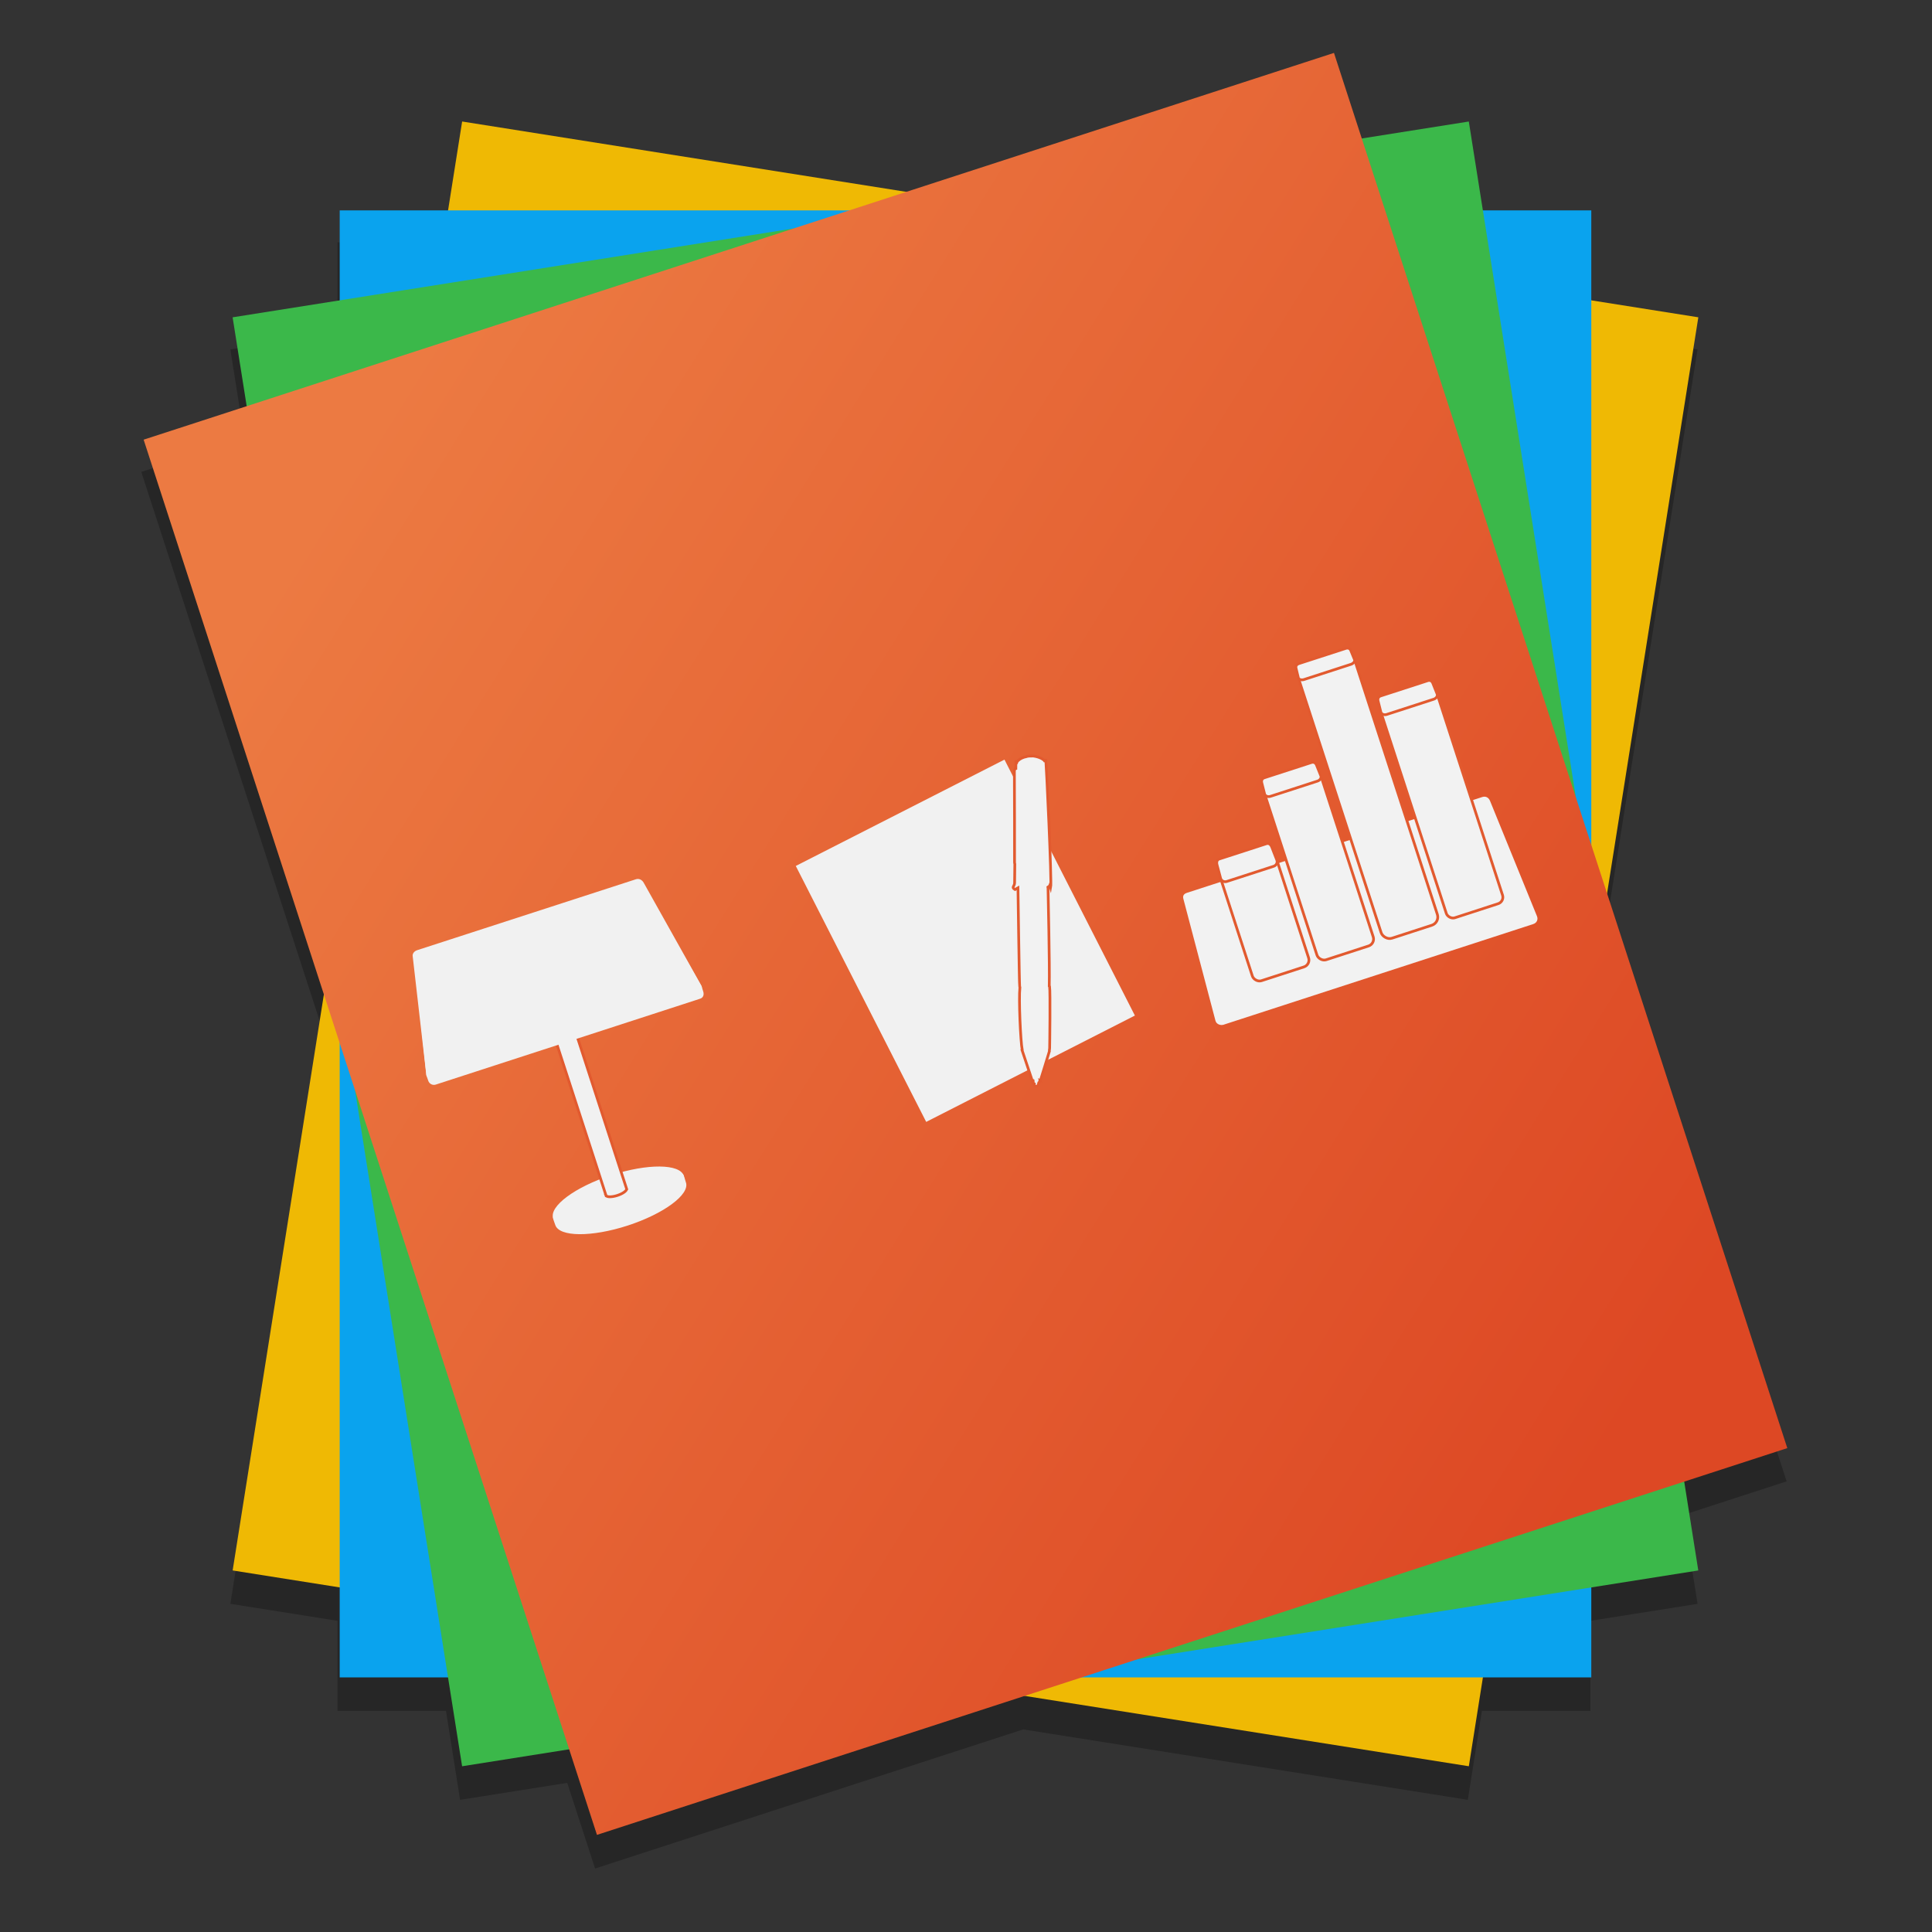<?xml version="1.0" encoding="UTF-8" standalone="no"?>
<!-- Created with Inkscape (http://www.inkscape.org/) -->

<svg
   xmlns:osb="http://www.openswatchbook.org/uri/2009/osb"
   xmlns:dc="http://purl.org/dc/elements/1.1/"
   xmlns:cc="http://creativecommons.org/ns#"
   xmlns:rdf="http://www.w3.org/1999/02/22-rdf-syntax-ns#"
   xmlns:svg="http://www.w3.org/2000/svg"
   xmlns="http://www.w3.org/2000/svg"
   xmlns:xlink="http://www.w3.org/1999/xlink"
   xmlns:sodipodi="http://sodipodi.sourceforge.net/DTD/sodipodi-0.dtd"
   xmlns:inkscape="http://www.inkscape.org/namespaces/inkscape"
   width="128"
   height="128"
   viewBox="0 0 33.867 33.867"
   version="1.1"
   id="svg8"
   sodipodi:docname="applications-office.svg"
   inkscape:version="0.92.1 r15371">
  <rect x="0" y="0" width="33.867" height="33.867" fill="#333333" stroke="none"/>
  <defs
     id="defs2">
    <linearGradient
       inkscape:collect="always"
       id="linearGradient24804">
      <stop
         style="stop-color:#ec7a42;stop-opacity:1"
         offset="0"
         id="stop24800" />
      <stop
         style="stop-color:#dd4824;stop-opacity:1"
         offset="1"
         id="stop24802" />
    </linearGradient>
    <linearGradient
       osb:paint="solid"
       id="linearGradient6987">
      <stop
         id="stop6985"
         offset="0"
         style="stop-color:#77d2fb;stop-opacity:1;" />
    </linearGradient>
    <linearGradient
       inkscape:collect="always"
       xlink:href="#linearGradient24804"
       id="linearGradient24806"
       x1="3.219"
       y1="9.787"
       x2="25.398"
       y2="29.068"
       gradientUnits="userSpaceOnUse"
       gradientTransform="matrix(1.003,0.159,-0.159,1.003,-81.485,249.916)" />
  </defs>
  <sodipodi:namedview
     id="base"
     pagecolor="#ffffff"
     bordercolor="#666666"
     borderopacity="1.0"
     inkscape:pageopacity="0.0"
     inkscape:pageshadow="2"
     inkscape:zoom="1.979899"
     inkscape:cx="-34.734319"
     inkscape:cy="92.027987"
     inkscape:document-units="mm"
     inkscape:current-layer="layer1"
     showgrid="false"
     inkscape:window-width="1366"
     inkscape:window-height="669"
     inkscape:window-x="0"
     inkscape:window-y="28"
     inkscape:window-maximized="1"
     units="px" />
  <g
     inkscape:label="Layer 1"
     inkscape:groupmode="layer"
     id="layer1"
     transform="translate(0,-263.133)">
    <g
       style="stroke-width:0.558"
       inkscape:transform-center-y="-9.4924686"
       inkscape:transform-center-x="5.4653607"
       inkscape:label="Capa 1"
       id="layer1-4-3"
       transform="matrix(3.738,0,0,3.744,-2156.437,-2090.99)">
      <g
         style="stroke-width:0.558"
         id="layer1-3-65-9"
         inkscape:label="Capa 1"
         transform="translate(0.42,0.035)" />
    </g>
    <g
       style="stroke-width:0.558"
       inkscape:transform-center-y="-9.4924686"
       inkscape:transform-center-x="5.4653607"
       inkscape:label="Capa 1"
       id="layer1-4"
       transform="matrix(3.738,0,0,3.744,-2166.901,-2090.99)">
      <g
         style="stroke-width:0.558"
         id="layer1-3-65"
         inkscape:label="Capa 1"
         transform="translate(0.42,0.035)" />
    </g>
    <g
       id="g25242"
       transform="matrix(0.937,0,0,0.937,1.058,17.504)"
       style="stroke-width:1.016">
      <g
         id="g25072"
         transform="matrix(0.463,0,0,0.463,44.898,198.404)"
         style="opacity:0.25;fill:#000000;stroke-width:2.196">
        <rect
           style="opacity:1;fill:#000000;fill-opacity:1;fill-rule:nonzero;stroke:none;stroke-width:0.22;stroke-miterlimit:4;stroke-dasharray:none;stroke-opacity:1"
           id="rect25026"
           width="50.625"
           height="59.337"
           x="-57.32"
           y="154.738"
           ry="0"
           transform="rotate(9)" />
        <rect
           ry="0"
           y="147.461"
           x="-85.773"
           height="59.337"
           width="50.625"
           id="rect25028"
           style="opacity:1;fill:#000000;fill-opacity:1;fill-rule:nonzero;stroke:none;stroke-width:0.22;stroke-miterlimit:4;stroke-dasharray:none;stroke-opacity:1" />
        <rect
           transform="rotate(-9)"
           style="opacity:1;fill:#000000;fill-opacity:1;fill-rule:nonzero;stroke:none;stroke-width:0.22;stroke-miterlimit:4;stroke-dasharray:none;stroke-opacity:1"
           id="rect25030"
           width="50.625"
           height="59.337"
           x="-112.738"
           y="135.822"
           ry="0" />
        <rect
           style="color:#000000;display:inline;overflow:visible;visibility:visible;opacity:0.25;fill:#000000;fill-opacity:1;fill-rule:nonzero;stroke:#999999;stroke-width:0.116;stroke-linecap:round;stroke-linejoin:miter;stroke-miterlimit:4;stroke-dasharray:none;stroke-dashoffset:0;stroke-opacity:1;marker:none;enable-background:accumulate"
           id="rect25032"
           width="9.474"
           height="11.619"
           x="-139.146"
           y="124.651"
           transform="matrix(0.891,-0.454,0.454,0.891,0,0)" />
        <rect
           transform="rotate(-18)"
           ry="0"
           y="120.108"
           x="-137.55"
           height="59.337"
           width="50.625"
           id="rect25034"
           style="opacity:1;fill:#000000;fill-opacity:1;fill-rule:nonzero;stroke:none;stroke-width:0.22;stroke-miterlimit:4;stroke-dasharray:none;stroke-opacity:1" />
        <path
           sodipodi:nodetypes="sssssss"
           inkscape:connector-curvature="0"
           id="path25036"
           d="m -71.767,186.783 c 0.158,0.487 -0.897,1.266 -2.356,1.74 -1.459,0.474 -2.77,0.464 -2.929,-0.023 -0.016,-0.048 -0.098,-0.251 -0.091,-0.304 0.067,-0.485 1.132,-1.008 2.447,-1.435 1.319,-0.428 2.503,-0.674 2.817,-0.298 0.035,0.042 0.096,0.274 0.111,0.321 z"
           style="opacity:1;fill:#000000;fill-opacity:1;stroke:none;stroke-width:2.074;stroke-miterlimit:4;stroke-dasharray:none;stroke-opacity:1" />
        <ellipse
           transform="rotate(-18)"
           ry="0.927"
           rx="2.778"
           cy="155.175"
           cx="-128.751"
           id="ellipse25038"
           style="opacity:1;fill:#000000;fill-opacity:1;stroke:none;stroke-width:2.074;stroke-miterlimit:4;stroke-dasharray:none;stroke-opacity:1" />
        <path
           id="path25040"
           d="m -77.217,180.481 2.217,6.824 0.002,-5e-4 a 0.146,0.437 72 0 0 0.459,-8.1e-4 0.146,0.437 72 0 0 0.372,-0.269 l 0.002,-4.9e-4 -2.217,-6.824 z"
           style="opacity:1;fill:#000000;fill-opacity:1;stroke:#e25a2f;stroke-width:0.11;stroke-miterlimit:4;stroke-dasharray:none;stroke-opacity:1"
           inkscape:connector-curvature="0" />
        <path
           style="opacity:1;fill:#000000;fill-opacity:1;stroke:none;stroke-width:1.792;stroke-miterlimit:4;stroke-dasharray:none;stroke-opacity:1"
           d="m -81.89,182.822 10.696,-3.475 c 0.125,-0.041 0.166,-0.158 0.125,-0.291 l -0.064,-0.207 -2.265,-3.949 c -0.066,-0.114 -0.186,-0.182 -0.312,-0.141 l -8.848,2.87 c -0.125,0.041 -0.195,0.14 -0.183,0.239 l 0.477,4.583 0.075,0.219 c 0.043,0.125 0.174,0.193 0.3,0.153 z"
           id="path25042"
           inkscape:connector-curvature="0"
           sodipodi:nodetypes="csscsssscssc" />
        <path
           sodipodi:nodetypes="sssssssss"
           inkscape:connector-curvature="0"
           id="path25044"
           d="m -81.97,182.574 10.696,-3.475 c 0.125,-0.041 0.189,-0.176 0.125,-0.291 l -2.33,-4.156 c -0.064,-0.115 -0.186,-0.182 -0.312,-0.141 l -8.848,2.87 c -0.125,0.041 -0.195,0.14 -0.183,0.239 l 0.552,4.803 c 0.015,0.131 0.174,0.193 0.3,0.153 z"
           style="opacity:1;fill:#000000;fill-opacity:1;stroke:none;stroke-width:1.792;stroke-miterlimit:4;stroke-dasharray:none;stroke-opacity:1" />
        <path
           inkscape:connector-curvature="0"
           id="path25046"
           d="m -82.014,182.098 10.466,-3.401 0.012,0.165 -10.392,3.377 z"
           style="fill:#000000;fill-opacity:1;stroke:none;stroke-width:0.581px;stroke-linecap:butt;stroke-linejoin:miter;stroke-opacity:1" />
        <path
           inkscape:connector-curvature="0"
           id="path25048"
           d="m -82.037,181.947 0.023,0.151 10.466,-3.401 -0.06,-0.145 z"
           style="fill:#000000;fill-opacity:1;stroke:none;stroke-width:0.581px;stroke-linecap:butt;stroke-linejoin:miter;stroke-opacity:1" />
        <rect
           transform="matrix(0.891,-0.454,0.454,0.891,0,0)"
           y="124.443"
           x="-139.113"
           height="11.619"
           width="9.474"
           id="rect25050"
           style="color:#000000;display:inline;overflow:visible;visibility:visible;opacity:1;fill:#000000;fill-opacity:1;fill-rule:nonzero;stroke:none;stroke-width:0.116;stroke-linecap:round;stroke-linejoin:miter;stroke-miterlimit:4;stroke-dasharray:none;stroke-dashoffset:0;stroke-opacity:1;marker:none;enable-background:accumulate" />
        <path
           id="path25052"
           d="m -58,169.554 c -0.076,0.015 -0.136,0.038 -0.191,0.063 -0.098,0.046 -0.206,0.137 -0.204,0.201 2e-6,5e-5 6.2e-5,0.004 4.4e-5,0.004 l -0.027,-0.12 c 1.59e-4,0.005 -0.004,0.29 -0.004,0.335 -0.002,6.1e-4 -0.004,0.001 -0.006,0.002 l 8.3e-5,5.2e-4 c -0.014,0.006 -0.025,0.017 -0.035,0.032 -0.003,0.004 -0.005,0.009 -0.007,0.014 -0.008,0.02 -0.014,0.046 -0.011,0.091 0.007,0.129 0.006,3.649 0.006,3.649 7.89e-4,0.017 0.002,0.029 0.003,0.042 9.69e-4,0.002 0.002,2.2e-4 0.003,0.002 0.001,0.013 0.003,0.029 0.005,0.037 -0.002,0.199 -0.008,0.749 -0.009,0.759 -0.004,0.145 -0.141,0.176 0.016,0.266 l 0.121,-0.066 c 0.004,0.168 0.051,3.936 0.07,3.994 0.004,0.011 0.006,0.021 0.008,0.029 -0.053,0.491 0.028,2.203 0.094,2.53 -0.003,0.002 -0.007,0.003 -0.01,0.005 l 0.008,0.025 c 0,0 8.3e-5,5.2e-4 8.3e-5,5.2e-4 l 0.414,1.244 0.002,0.006 c 0,0 9.63e-4,-6.9e-4 9.63e-4,-6.9e-4 l 5.28e-4,0.007 c 0,0 0.014,-0.006 0.024,-0.012 0.003,0.023 0.016,0.118 0.029,0.116 0.002,-2.5e-4 0.012,-0.004 0.016,-0.005 -0.002,0.059 0.045,0.097 0.084,0.095 0.038,-0.002 0.074,-0.042 0.086,-0.095 0,0 6.06e-4,4.4e-4 6.06e-4,4.4e-4 l 0.051,-0.128 c 0.009,-1e-5 0.025,0.001 0.025,0.001 l -0.003,-0.006 c 2.89e-4,1.3e-4 5.64e-4,1.8e-4 0.001,3.6e-4 0,0 -8.3e-5,-5.3e-4 -8.3e-5,-5.3e-4 3.98e-4,-8.6e-4 0.36,-1.165 0.37,-1.208 0.001,-0.005 -0.003,-0.011 -0.005,-0.017 0.008,-0.033 0.011,-0.067 0.013,-0.107 0.005,-0.085 0.029,-2.283 -0.003,-2.482 -0.004,-0.004 -0.01,-0.007 -0.014,-0.01 0.019,-0.834 -0.045,-3.756 -0.049,-3.972 -2.85e-4,-0.013 -0.002,-0.023 -0.003,-0.035 0.038,-0.023 0.067,-0.048 0.078,-0.075 l 0.033,0.104 c 0.052,-0.246 -0.173,-4.95 -0.197,-5.205 l -0.028,0.118 c -0.01,-0.101 -0.233,-0.217 -0.475,-0.246 -0.115,-0.004 -0.206,0.003 -0.282,0.018 z"
           style="fill:#000000;fill-opacity:1;fill-rule:evenodd;stroke:#e25a2f;stroke-width:0.11;stroke-linecap:butt;stroke-linejoin:miter;stroke-miterlimit:4;stroke-dasharray:none;stroke-opacity:1"
           inkscape:connector-curvature="0" />
        <path
           style="opacity:1;fill:#000000;fill-opacity:1;stroke:none;stroke-width:0.22;stroke-miterlimit:4;stroke-dasharray:none;stroke-opacity:1"
           d="m -50.006,180.392 12.507,-4.064 c 0.147,-0.048 0.207,-0.187 0.153,-0.319 l -1.897,-4.664 c -0.054,-0.132 -0.169,-0.206 -0.316,-0.158 l -11.943,3.875 c -0.147,0.048 -0.174,0.137 -0.147,0.24 l 1.299,4.933 c 0.036,0.138 0.197,0.205 0.343,0.157 z"
           id="path25054"
           inkscape:connector-curvature="0"
           sodipodi:nodetypes="sssssssss" />
        <rect
           transform="rotate(-18)"
           ry="0.292"
           y="150.161"
           x="-101.605"
           height="4.733"
           width="2.391"
           id="rect25056"
           style="opacity:1;fill:#000000;fill-opacity:1;stroke:#e25a2f;stroke-width:0.11;stroke-miterlimit:4;stroke-dasharray:none;stroke-opacity:1" />
        <path
           sodipodi:nodetypes="sssssssss"
           inkscape:connector-curvature="0"
           id="path25058"
           d="m -50.19,173.694 1.899,-0.617 c 0.103,-0.034 0.179,0.036 0.219,0.139 l 0.202,0.524 c 0.04,0.103 -0.021,0.217 -0.125,0.25 l -1.899,0.617 c -0.103,0.034 -0.22,-0.022 -0.248,-0.129 l -0.144,-0.543 c -0.028,-0.107 -0.008,-0.207 0.096,-0.241 z"
           style="opacity:1;fill:#000000;fill-opacity:1;stroke:#e25a2f;stroke-width:0.11;stroke-miterlimit:4;stroke-dasharray:none;stroke-opacity:1" />
        <rect
           transform="rotate(-18)"
           style="opacity:1;fill:#000000;fill-opacity:1;stroke:#e25a2f;stroke-width:0.11;stroke-miterlimit:4;stroke-dasharray:none;stroke-opacity:1"
           id="rect25060"
           width="2.391"
           height="7.295"
           x="-98.857"
           y="147.6"
           ry="0.293" />
        <path
           style="opacity:1;fill:#000000;fill-opacity:1;stroke:#e25a2f;stroke-width:0.11;stroke-miterlimit:4;stroke-dasharray:none;stroke-opacity:1"
           d="m -48.368,170.409 1.899,-0.617 c 0.103,-0.034 0.174,0.021 0.208,0.105 l 0.172,0.43 c 0.034,0.085 -0.032,0.183 -0.136,0.217 l -1.899,0.617 c -0.103,0.034 -0.215,-0.007 -0.237,-0.096 l -0.114,-0.449 c -0.022,-0.088 0.003,-0.174 0.107,-0.208 z"
           id="path25062"
           inkscape:connector-curvature="0"
           sodipodi:nodetypes="sssssssss" />
        <rect
           transform="rotate(-18)"
           ry="0.348"
           y="143.392"
           x="-96.109"
           height="11.498"
           width="2.391"
           id="rect25064"
           style="opacity:1;fill:#000000;fill-opacity:1;stroke:#e25a2f;stroke-width:0.11;stroke-miterlimit:4;stroke-dasharray:none;stroke-opacity:1" />
        <path
           sodipodi:nodetypes="sssssssss"
           inkscape:connector-curvature="0"
           id="path25066"
           d="m -46.979,165.793 1.899,-0.617 c 0.103,-0.034 0.171,0.011 0.201,0.083 l 0.151,0.367 c 0.03,0.072 -0.04,0.161 -0.143,0.195 l -1.899,0.617 c -0.103,0.034 -0.212,0.003 -0.23,-0.073 l -0.093,-0.386 c -0.018,-0.076 0.011,-0.152 0.114,-0.185 z"
           style="opacity:1;fill:#000000;fill-opacity:1;stroke:#e25a2f;stroke-width:0.11;stroke-miterlimit:4;stroke-dasharray:none;stroke-opacity:1" />
        <rect
           transform="rotate(-18)"
           style="opacity:1;fill:#000000;fill-opacity:1;stroke:#e25a2f;stroke-width:0.11;stroke-miterlimit:4;stroke-dasharray:none;stroke-opacity:1"
           id="rect25068"
           width="2.391"
           height="9.062"
           x="-93.362"
           y="145.829"
           ry="0.275" />
        <path
           style="opacity:1;fill:#000000;fill-opacity:1;stroke:#e25a2f;stroke-width:0.11;stroke-miterlimit:4;stroke-dasharray:none;stroke-opacity:1"
           d="m -43.665,167.1 1.899,-0.617 c 0.103,-0.034 0.174,0.02 0.208,0.105 l 0.171,0.429 c 0.034,0.084 -0.033,0.183 -0.136,0.217 l -1.899,0.617 c -0.103,0.034 -0.215,-0.007 -0.237,-0.095 l -0.113,-0.447 c -0.022,-0.088 0.004,-0.173 0.107,-0.207 z"
           id="path25070"
           inkscape:connector-curvature="0"
           sodipodi:nodetypes="sssssssss" />
      </g>
      <rect
         style="opacity:1;fill:#efb904;fill-opacity:1;fill-rule:nonzero;stroke:none;stroke-width:0.102;stroke-miterlimit:4;stroke-dasharray:none;stroke-opacity:1"
         id="rect24903"
         width="23.415"
         height="27.445"
         x="48.788"
         y="259.986"
         ry="0"
         transform="rotate(9)" />
      <rect
         ry="0"
         y="266.08"
         x="5.226"
         height="27.445"
         width="23.415"
         id="rect24901"
         style="opacity:1;fill:#0aa3ee;fill-opacity:1;fill-rule:nonzero;stroke:none;stroke-width:0.102;stroke-miterlimit:4;stroke-dasharray:none;stroke-opacity:1" />
      <rect
         transform="rotate(-9)"
         style="opacity:1;fill:#3bb84a;fill-opacity:1;fill-rule:nonzero;stroke:none;stroke-width:0.102;stroke-miterlimit:4;stroke-dasharray:none;stroke-opacity:1"
         id="rect24895"
         width="23.415"
         height="27.445"
         x="-38.754"
         y="265.284"
         ry="0" />
      <rect
         style="color:#000000;display:inline;overflow:visible;visibility:visible;opacity:0.25;fill:#000000;fill-opacity:1;fill-rule:nonzero;stroke:#999999;stroke-width:0.054;stroke-linecap:round;stroke-linejoin:miter;stroke-miterlimit:4;stroke-dasharray:none;stroke-dashoffset:0;stroke-opacity:1;marker:none;enable-background:accumulate"
         id="rect6013"
         width="4.382"
         height="5.374"
         x="-114.125"
         y="254.348"
         transform="matrix(0.891,-0.454,0.454,0.891,0,0)" />
      <rect
         transform="rotate(-18)"
         ry="0"
         y="257.618"
         x="-82.067"
         height="27.445"
         width="23.415"
         id="rect20179"
         style="opacity:1;fill:url(#linearGradient24806);fill-opacity:1;fill-rule:nonzero;stroke:none;stroke-width:0.102;stroke-miterlimit:4;stroke-dasharray:none;stroke-opacity:1" />
      <path
         sodipodi:nodetypes="sssssss"
         inkscape:connector-curvature="0"
         id="ellipse900"
         d="m 11.704,284.267 c 0.073,0.225 -0.415,0.585 -1.09,0.805 -0.675,0.219 -1.281,0.215 -1.355,-0.011 -0.007,-0.022 -0.045,-0.116 -0.042,-0.141 0.031,-0.225 0.524,-0.466 1.132,-0.664 0.61,-0.198 1.158,-0.312 1.303,-0.138 0.016,0.019 0.044,0.127 0.051,0.148 z"
         style="opacity:1;fill:#f1f1f1;fill-opacity:1;stroke:none;stroke-width:0.959;stroke-miterlimit:4;stroke-dasharray:none;stroke-opacity:1" />
      <ellipse
         transform="rotate(-18)"
         ry="0.429"
         rx="1.285"
         cy="273.837"
         cx="-77.997"
         id="path882"
         style="opacity:1;fill:#f1f1f1;fill-opacity:1;stroke:none;stroke-width:0.959;stroke-miterlimit:4;stroke-dasharray:none;stroke-opacity:1" />
      <path
         id="rect876"
         d="m 9.183,281.353 1.025,3.156 6.94e-4,-2.3e-4 a 0.068,0.202 72 0 0 0.212,-3.8e-4 0.068,0.202 72 0 0 0.172,-0.124 l 6.94e-4,-2.2e-4 -1.025,-3.156 z"
         style="opacity:1;fill:#f1f1f1;fill-opacity:1;stroke:#e25a2f;stroke-width:0.051;stroke-miterlimit:4;stroke-dasharray:none;stroke-opacity:1"
         inkscape:connector-curvature="0" />
      <path
         style="opacity:1;fill:#f1f1f1;fill-opacity:1;stroke:none;stroke-width:0.829;stroke-miterlimit:4;stroke-dasharray:none;stroke-opacity:1"
         d="m 7.022,282.435 4.947,-1.607 c 0.058,-0.019 0.077,-0.073 0.058,-0.134 l -0.03,-0.096 -1.048,-1.827 c -0.03,-0.053 -0.086,-0.084 -0.144,-0.065 l -4.093,1.327 c -0.058,0.019 -0.09,0.065 -0.085,0.11 l 0.221,2.12 0.035,0.101 c 0.02,0.058 0.081,0.089 0.139,0.071 z"
         id="path904"
         inkscape:connector-curvature="0"
         sodipodi:nodetypes="csscsssscssc" />
      <path
         sodipodi:nodetypes="sssssssss"
         inkscape:connector-curvature="0"
         id="rect842"
         d="m 6.985,282.321 4.947,-1.607 c 0.058,-0.019 0.088,-0.081 0.058,-0.134 l -1.077,-1.922 c -0.03,-0.053 -0.086,-0.084 -0.144,-0.065 l -4.093,1.327 c -0.058,0.019 -0.09,0.065 -0.085,0.11 l 0.255,2.221 c 0.007,0.06 0.081,0.089 0.139,0.071 z"
         style="opacity:1;fill:#f1f1f1;fill-opacity:1;stroke:none;stroke-width:0.829;stroke-miterlimit:4;stroke-dasharray:none;stroke-opacity:1" />
      <path
         inkscape:connector-curvature="0"
         id="path868"
         d="m 6.964,282.1 4.841,-1.573 0.006,0.076 -4.807,1.562 z"
         style="fill:#f1f1f1;fill-opacity:1;stroke:none;stroke-width:0.269px;stroke-linecap:butt;stroke-linejoin:miter;stroke-opacity:1" />
      <path
         inkscape:connector-curvature="0"
         id="path870"
         d="m 6.954,282.031 0.011,0.07 4.841,-1.573 -0.028,-0.067 z"
         style="fill:#f1f1f1;fill-opacity:1;stroke:none;stroke-width:0.269px;stroke-linecap:butt;stroke-linejoin:miter;stroke-opacity:1" />
      <rect
         transform="matrix(0.891,-0.454,0.454,0.891,0,0)"
         y="254.252"
         x="-114.11"
         height="5.374"
         width="4.382"
         id="rect15858"
         style="color:#000000;display:inline;overflow:visible;visibility:visible;opacity:1;fill:#f1f1f1;fill-opacity:1;fill-rule:nonzero;stroke:none;stroke-width:0.054;stroke-linecap:round;stroke-linejoin:miter;stroke-miterlimit:4;stroke-dasharray:none;stroke-dashoffset:0;stroke-opacity:1;marker:none;enable-background:accumulate" />
      <path
         id="path5275-9"
         d="m 18.072,276.299 c -0.035,0.007 -0.063,0.017 -0.088,0.029 -0.045,0.021 -0.095,0.063 -0.094,0.093 10e-7,2e-5 2.9e-5,0.002 2e-5,0.002 l -0.013,-0.056 c 7.4e-5,0.002 -0.002,0.134 -0.002,0.155 -0.001,2.8e-4 -0.002,4.6e-4 -0.003,9.2e-4 l 3.8e-5,2.4e-4 c -0.006,0.003 -0.012,0.008 -0.016,0.015 -0.001,0.002 -0.002,0.004 -0.003,0.006 -0.004,0.009 -0.006,0.021 -0.005,0.042 0.003,0.06 0.003,1.688 0.003,1.688 3.65e-4,0.008 8.79e-4,0.013 0.001,0.019 4.48e-4,9.3e-4 8.79e-4,1.1e-4 0.001,9.3e-4 6.48e-4,0.006 0.001,0.013 0.003,0.017 -0.001,0.092 -0.004,0.346 -0.004,0.351 -0.002,0.067 -0.065,0.081 0.007,0.123 l 0.056,-0.031 c 0.002,0.078 0.024,1.82 0.032,1.847 0.002,0.005 0.003,0.009 0.004,0.013 -0.024,0.227 0.013,1.019 0.043,1.17 -0.001,9.2e-4 -0.003,10e-4 -0.004,0.002 l 0.004,0.012 c 0,0 3.9e-5,2.4e-4 3.9e-5,2.4e-4 l 0.192,0.575 9.25e-4,0.003 c 0,0 4.45e-4,-3.2e-4 4.45e-4,-3.2e-4 l 2.45e-4,0.003 c 0,0 0.006,-0.003 0.011,-0.005 0.001,0.011 0.007,0.054 0.014,0.053 8.32e-4,-1.1e-4 0.006,-0.002 0.007,-0.002 -8.79e-4,0.027 0.021,0.045 0.039,0.044 0.018,-9.3e-4 0.034,-0.019 0.04,-0.044 0,0 2.8e-4,2.1e-4 2.8e-4,2.1e-4 l 0.024,-0.059 c 0.004,0 0.011,4.7e-4 0.011,4.7e-4 l -0.001,-0.003 c 1.33e-4,6e-5 2.61e-4,9e-5 5.08e-4,1.7e-4 0,0 -3.8e-5,-2.5e-4 -3.8e-5,-2.5e-4 1.84e-4,-3.9e-4 0.167,-0.539 0.171,-0.558 5.09e-4,-0.002 -0.002,-0.005 -0.003,-0.008 0.004,-0.015 0.005,-0.031 0.006,-0.05 0.002,-0.039 0.014,-1.056 -0.001,-1.148 -0.002,-0.002 -0.004,-0.003 -0.006,-0.005 0.009,-0.386 -0.021,-1.737 -0.023,-1.837 -1.32e-4,-0.006 -0.001,-0.011 -0.002,-0.016 0.017,-0.011 0.031,-0.022 0.036,-0.035 l 0.015,0.048 c 0.024,-0.114 -0.08,-2.289 -0.091,-2.407 l -0.013,0.055 c -0.004,-0.047 -0.108,-0.1 -0.22,-0.114 -0.053,-0.002 -0.095,0.001 -0.13,0.009 z"
         style="fill:#f2f2f2;fill-opacity:1;fill-rule:evenodd;stroke:#e25a2f;stroke-width:0.051;stroke-linecap:butt;stroke-linejoin:miter;stroke-miterlimit:4;stroke-dasharray:none;stroke-opacity:1"
         inkscape:connector-curvature="0" />
      <path
         style="opacity:1;fill:#f2f2f2;fill-opacity:1;stroke:none;stroke-width:0.102;stroke-miterlimit:4;stroke-dasharray:none;stroke-opacity:1"
         d="m 21.769,281.312 5.785,-1.88 c 0.068,-0.022 0.096,-0.086 0.071,-0.147 l -0.878,-2.157 c -0.025,-0.061 -0.078,-0.095 -0.146,-0.073 l -5.524,1.792 c -0.068,0.022 -0.08,0.063 -0.068,0.111 l 0.601,2.282 c 0.017,0.064 0.091,0.095 0.159,0.073 z"
         id="path964"
         inkscape:connector-curvature="0"
         sodipodi:nodetypes="sssssssss" />
      <rect
         transform="rotate(-18)"
         ry="0.135"
         y="271.518"
         x="-65.441"
         height="2.189"
         width="1.106"
         id="rect933"
         style="opacity:1;fill:#f2f2f2;fill-opacity:1;stroke:#e25a2f;stroke-width:0.051;stroke-miterlimit:4;stroke-dasharray:none;stroke-opacity:1" />
      <path
         sodipodi:nodetypes="sssssssss"
         inkscape:connector-curvature="0"
         id="rect935"
         d="m 21.684,278.213 0.879,-0.285 c 0.048,-0.015 0.083,0.017 0.101,0.064 l 0.094,0.242 c 0.018,0.048 -0.01,0.1 -0.058,0.116 l -0.879,0.285 c -0.048,0.015 -0.102,-0.01 -0.115,-0.06 l -0.067,-0.251 c -0.013,-0.049 -0.004,-0.096 0.044,-0.111 z"
         style="opacity:1;fill:#f2f2f2;fill-opacity:1;stroke:#e25a2f;stroke-width:0.051;stroke-miterlimit:4;stroke-dasharray:none;stroke-opacity:1" />
      <rect
         transform="rotate(-18)"
         style="opacity:1;fill:#f2f2f2;fill-opacity:1;stroke:#e25a2f;stroke-width:0.051;stroke-miterlimit:4;stroke-dasharray:none;stroke-opacity:1"
         id="rect944"
         width="1.106"
         height="3.374"
         x="-64.17"
         y="270.334"
         ry="0.136" />
      <path
         style="opacity:1;fill:#f2f2f2;fill-opacity:1;stroke:#e25a2f;stroke-width:0.051;stroke-miterlimit:4;stroke-dasharray:none;stroke-opacity:1"
         d="m 22.526,276.694 0.879,-0.285 c 0.048,-0.015 0.081,0.01 0.096,0.049 l 0.08,0.199 c 0.016,0.039 -0.015,0.085 -0.063,0.1 l -0.879,0.285 c -0.048,0.015 -0.099,-0.003 -0.11,-0.044 l -0.053,-0.208 c -0.01,-0.041 0.002,-0.081 0.049,-0.096 z"
         id="path946"
         inkscape:connector-curvature="0"
         sodipodi:nodetypes="sssssssss" />
      <rect
         transform="rotate(-18)"
         ry="0.161"
         y="268.387"
         x="-62.899"
         height="5.318"
         width="1.106"
         id="rect954"
         style="opacity:1;fill:#f2f2f2;fill-opacity:1;stroke:#e25a2f;stroke-width:0.051;stroke-miterlimit:4;stroke-dasharray:none;stroke-opacity:1" />
      <path
         sodipodi:nodetypes="sssssssss"
         inkscape:connector-curvature="0"
         id="path956"
         d="m 23.169,274.559 0.879,-0.285 c 0.048,-0.015 0.079,0.005 0.093,0.038 l 0.07,0.17 c 0.014,0.033 -0.018,0.074 -0.066,0.09 l -0.879,0.285 c -0.048,0.015 -0.098,0.001 -0.106,-0.034 l -0.043,-0.178 c -0.009,-0.035 0.005,-0.07 0.053,-0.086 z"
         style="opacity:1;fill:#f2f2f2;fill-opacity:1;stroke:#e25a2f;stroke-width:0.051;stroke-miterlimit:4;stroke-dasharray:none;stroke-opacity:1" />
      <rect
         transform="rotate(-18)"
         style="opacity:1;fill:#f2f2f2;fill-opacity:1;stroke:#e25a2f;stroke-width:0.051;stroke-miterlimit:4;stroke-dasharray:none;stroke-opacity:1"
         id="rect958"
         width="1.106"
         height="4.191"
         x="-61.628"
         y="269.514"
         ry="0.127" />
      <path
         style="opacity:1;fill:#f2f2f2;fill-opacity:1;stroke:#e25a2f;stroke-width:0.051;stroke-miterlimit:4;stroke-dasharray:none;stroke-opacity:1"
         d="m 24.702,275.163 0.879,-0.285 c 0.048,-0.015 0.081,0.009 0.096,0.049 l 0.079,0.198 c 0.016,0.039 -0.015,0.085 -0.063,0.1 l -0.879,0.285 c -0.048,0.015 -0.099,-0.003 -0.11,-0.044 l -0.052,-0.207 c -0.01,-0.041 0.002,-0.08 0.049,-0.096 z"
         id="path960"
         inkscape:connector-curvature="0"
         sodipodi:nodetypes="sssssssss" />
    </g>
  </g>
</svg>
